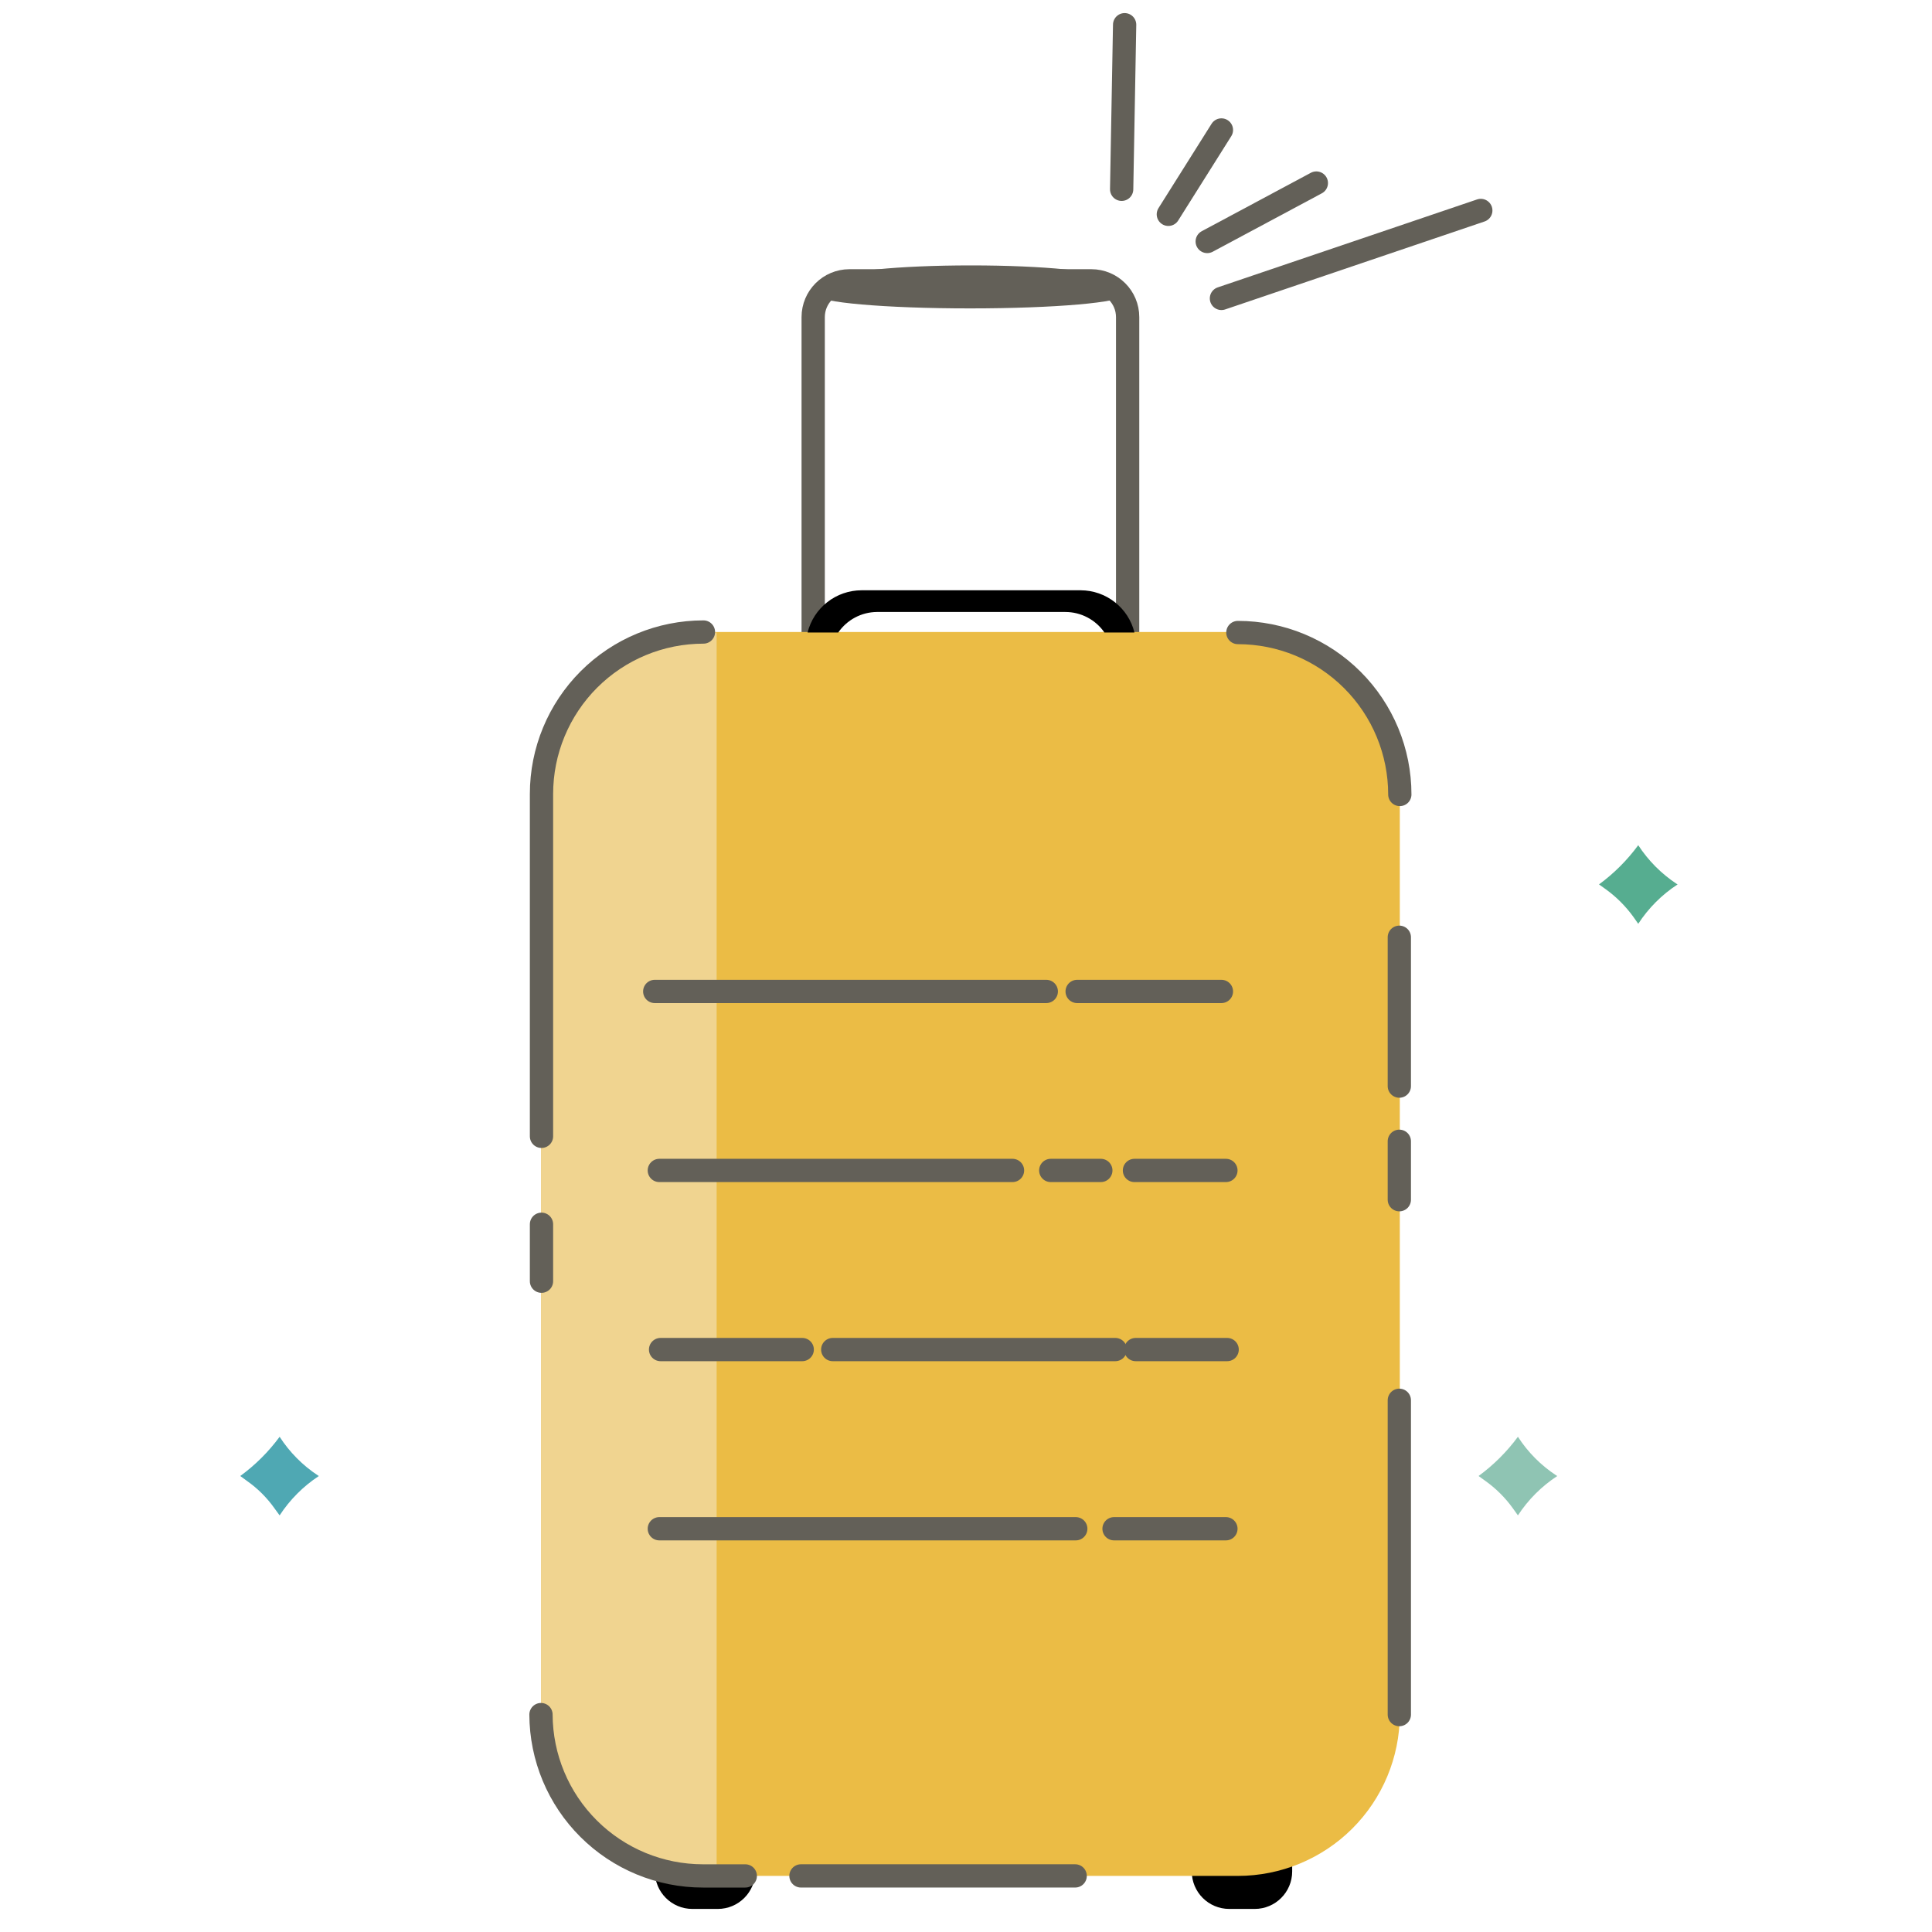 <svg width="83" height="83" viewBox="0 0 83 83" fill="none" xmlns="http://www.w3.org/2000/svg">
<path d="M53.902 77.128H52.81C51.92 77.128 51.199 77.849 51.199 78.739V80.398C51.199 81.288 51.92 82.009 52.81 82.009H53.902C54.792 82.009 55.513 81.288 55.513 80.398V78.739C55.513 77.849 54.792 77.128 53.902 77.128Z" fill="black"/>
<path d="M30.837 77.128H29.745C28.855 77.128 28.134 77.849 28.134 78.739V80.398C28.134 81.288 28.855 82.009 29.745 82.009H30.837C31.726 82.009 32.447 81.288 32.447 80.398V78.739C32.447 77.849 31.726 77.128 30.837 77.128Z" fill="black"/>
<path d="M46.886 12.065H36.493C35.633 12.065 34.935 12.763 34.935 13.623V28.089C34.935 28.949 35.633 29.646 36.493 29.646H46.886C47.746 29.646 48.444 28.949 48.444 28.089V13.623C48.444 12.763 47.746 12.065 46.886 12.065Z" stroke="#636058" stroke-miterlimit="10" stroke-linecap="round"/>
<path d="M53.179 80.59H30.199C28.358 80.59 26.592 79.861 25.288 78.562C23.984 77.263 23.248 75.5 23.241 73.66V34.11C23.241 32.264 23.974 30.495 25.279 29.19C26.584 27.885 28.353 27.152 30.199 27.152H53.179C55.025 27.152 56.794 27.885 58.099 29.19C59.404 30.495 60.137 32.264 60.137 34.11V73.66C60.13 75.5 59.394 77.263 58.09 78.562C56.785 79.861 55.02 80.59 53.179 80.59Z" fill="#EBBC45"/>
<path d="M37.665 26.291H45.767C46.098 26.291 46.423 26.371 46.716 26.525C47.009 26.679 47.26 26.901 47.448 27.174H48.737C48.61 26.657 48.313 26.197 47.894 25.869C47.475 25.54 46.958 25.36 46.426 25.359H37.012C36.478 25.36 35.961 25.539 35.541 25.868C35.121 26.197 34.823 26.656 34.694 27.174H36.011C36.196 26.905 36.443 26.684 36.73 26.531C37.018 26.377 37.338 26.295 37.665 26.291Z" fill="black"/>
<path d="M41.673 13.249C45.306 13.249 48.251 12.992 48.251 12.676C48.251 12.36 45.306 12.104 41.673 12.104C38.041 12.104 35.096 12.36 35.096 12.676C35.096 12.992 38.041 13.249 41.673 13.249Z" fill="#636058"/>
<path d="M41.716 12.548C44.852 12.548 47.395 12.291 47.395 11.975C47.395 11.659 44.852 11.402 41.716 11.402C38.58 11.402 36.038 11.659 36.038 11.975C36.038 12.291 38.58 12.548 41.716 12.548Z" fill="#636058"/>
<path d="M30.787 27.174H30.199C28.353 27.174 26.584 27.907 25.279 29.212C23.974 30.516 23.241 32.286 23.241 34.131V73.681C23.248 75.522 23.984 77.285 25.288 78.584C26.592 79.883 28.358 80.612 30.199 80.612H30.787V27.174Z" fill="#F0D490"/>
<path d="M23.263 55.041V52.595" stroke="#636058" stroke-miterlimit="10" stroke-linecap="round"/>
<path d="M32.018 80.591H30.199C28.358 80.591 26.592 79.862 25.288 78.562C23.984 77.263 23.248 75.501 23.241 73.66" stroke="#636058" stroke-miterlimit="10" stroke-linecap="round"/>
<path d="M46.19 80.59H34.41" stroke="#636058" stroke-miterlimit="10" stroke-linecap="round"/>
<path d="M60.116 60.157V72.83V73.66" stroke="#636058" stroke-miterlimit="10" stroke-linecap="round"/>
<path d="M60.116 49.03V51.54" stroke="#636058" stroke-miterlimit="10" stroke-linecap="round"/>
<path d="M60.116 40.265V46.66" stroke="#636058" stroke-miterlimit="10" stroke-linecap="round"/>
<path d="M53.18 27.174C55.025 27.174 56.794 27.907 58.099 29.212C59.404 30.516 60.137 32.286 60.137 34.131" stroke="#636058" stroke-miterlimit="10" stroke-linecap="round"/>
<path d="M23.263 48.817V34.11C23.263 32.264 23.996 30.495 25.3 29.19C26.605 27.885 28.375 27.152 30.22 27.152" stroke="#636058" stroke-miterlimit="10" stroke-linecap="round"/>
<path d="M28.128 42.593H44.949" stroke="#636058" stroke-miterlimit="10" stroke-linecap="round"/>
<path d="M46.275 42.593H52.473" stroke="#636058" stroke-miterlimit="10" stroke-linecap="round"/>
<path d="M28.325 50.283H43.498" stroke="#636058" stroke-miterlimit="10" stroke-linecap="round"/>
<path d="M45.141 50.283H47.292" stroke="#636058" stroke-miterlimit="10" stroke-linecap="round"/>
<path d="M48.737 50.283H52.666" stroke="#636058" stroke-miterlimit="10" stroke-linecap="round"/>
<path d="M28.379 57.978H34.464" stroke="#636058" stroke-miterlimit="10" stroke-linecap="round"/>
<path d="M35.775 57.978H47.913" stroke="#636058" stroke-miterlimit="10" stroke-linecap="round"/>
<path d="M48.791 57.978H52.719" stroke="#636058" stroke-miterlimit="10" stroke-linecap="round"/>
<path d="M28.325 65.676H46.216" stroke="#636058" stroke-miterlimit="10" stroke-linecap="round"/>
<path d="M47.86 65.676H52.666" stroke="#636058" stroke-miterlimit="10" stroke-linecap="round"/>
<path d="M66.902 63.41C66.228 63.852 65.652 64.427 65.211 65.102L64.997 64.802C64.673 64.35 64.277 63.954 63.825 63.63L63.52 63.41C64.165 62.938 64.736 62.369 65.211 61.725C65.639 62.389 66.203 62.956 66.864 63.389L66.902 63.41Z" fill="#8FC4B3"/>
<path d="M72.071 37.995C71.396 38.435 70.82 39.011 70.38 39.687L70.166 39.382C69.839 38.932 69.444 38.536 68.994 38.209L68.694 37.995C69.339 37.522 69.907 36.954 70.38 36.31C70.811 36.972 71.374 37.538 72.034 37.974L72.071 37.995Z" fill="#56AD90"/>
<path d="M13.699 63.41C13.027 63.852 12.453 64.428 12.013 65.102L11.794 64.802C11.473 64.347 11.077 63.951 10.622 63.63L10.322 63.41C10.968 62.938 11.539 62.369 12.013 61.725C12.441 62.388 13.003 62.955 13.662 63.389L13.699 63.41Z" fill="#4FA8B3"/>
<path d="M52.474 12.82L63.616 9.042" stroke="#636058" stroke-miterlimit="10" stroke-linecap="round"/>
<path d="M50.193 9.207L52.473 5.584" stroke="#636058" stroke-miterlimit="10" stroke-linecap="round"/>
<path d="M51.863 10.374L56.551 7.864" stroke="#636058" stroke-miterlimit="10" stroke-linecap="round"/>
<path d="M48.187 8.132L48.315 1.062" stroke="#636058" stroke-miterlimit="10" stroke-linecap="round"/>
</svg>
